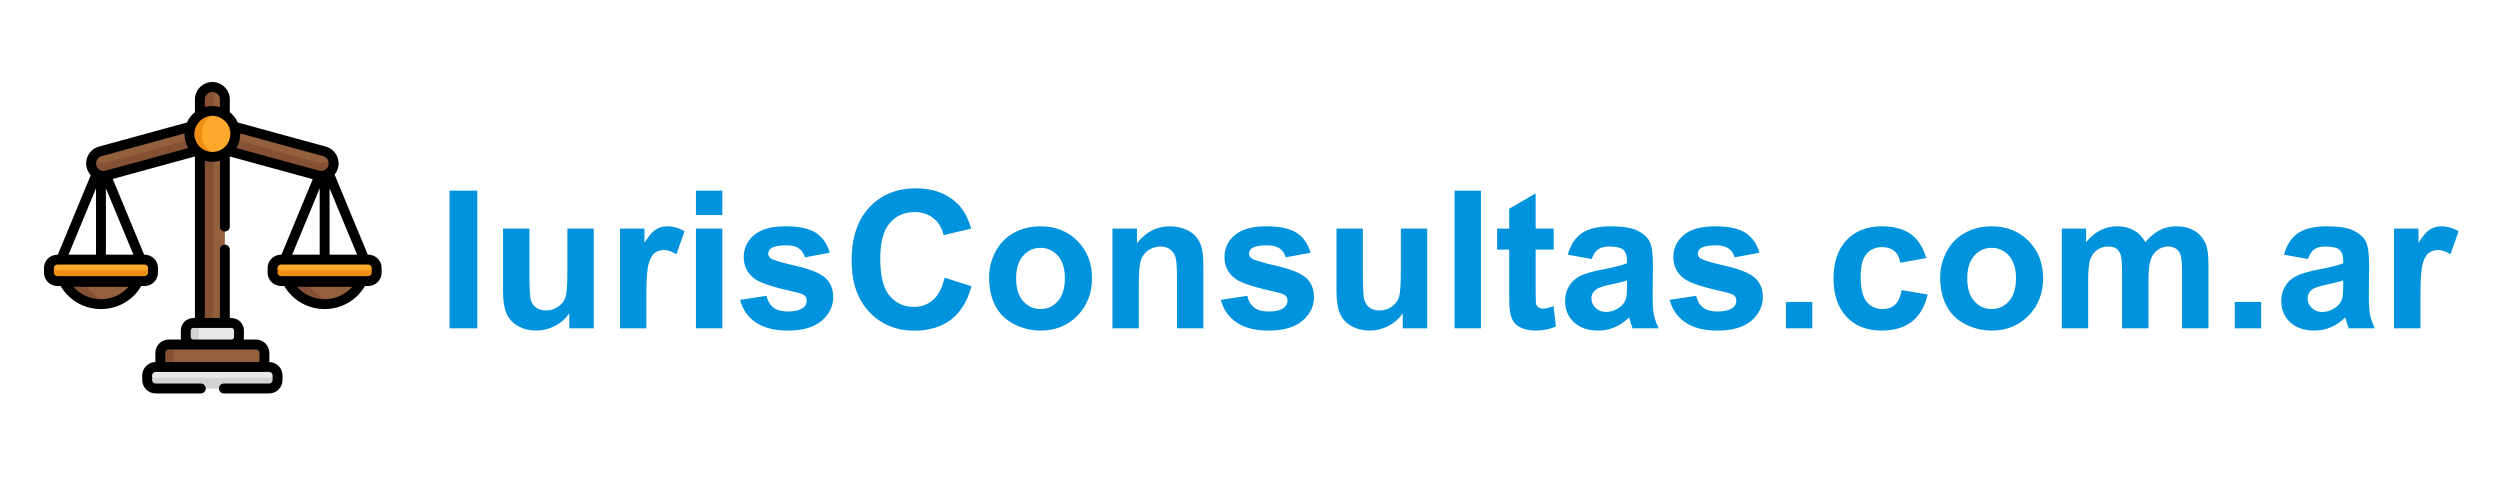 <?xml version="1.0" encoding="UTF-8"?>
<!DOCTYPE svg PUBLIC "-//W3C//DTD SVG 1.1//EN" "http://www.w3.org/Graphics/SVG/1.1/DTD/svg11.dtd">
<!-- Creator: CorelDRAW -->
<svg xmlns="http://www.w3.org/2000/svg" xml:space="preserve" width="2600px" height="500px" style="shape-rendering:geometricPrecision; text-rendering:geometricPrecision; image-rendering:optimizeQuality; fill-rule:evenodd; clip-rule:evenodd"
viewBox="0 0 2600 499.999"
 xmlns:xlink="http://www.w3.org/1999/xlink"
 version="1.1">
 <defs>
  <style type="text/css">
   <![CDATA[
    .fil7 {fill:black}
    .fil2 {fill:#845135}
    .fil1 {fill:#93603E}
    .fil6 {fill:#D1D3D3}
    .fil5 {fill:#E8E8E8}
    .fil4 {fill:#EF8F11}
    .fil3 {fill:#FFA92C}
    .fil0 {fill:#0093DD;fill-rule:nonzero}
   ]]>
  </style>
 </defs>
 <g id="Layer_x0020_1">
  <path class="fil0" d="M467.505 341.439l0 -143.166 28.9 0 0 143.166 -28.9 0zm124.533 0l0 -15.534c-3.801,5.533 -8.767,9.9 -14.901,13.101 -6.167,3.167 -12.666,4.767 -19.5,4.767 -6.966,0 -13.2,-1.534 -18.732,-4.567 -5.533,-3.066 -9.534,-7.367 -12.034,-12.9 -2.466,-5.533 -3.699,-13.2 -3.699,-22.966l0 -65.6 27.433 0 0 47.633c0,14.601 0.5,23.534 1.533,26.834 0.999,3.267 2.833,5.867 5.499,7.8 2.667,1.933 6.067,2.867 10.167,2.867 4.701,0 8.901,-1.266 12.6,-3.833 3.7,-2.601 6.234,-5.767 7.6,-9.567 1.367,-3.834 2.067,-13.167 2.067,-28l0 -43.733 27.432 0 0 103.7 -25.466 0zm80.166 0l-27.433 0 0 -103.7 25.467 0 0 14.733c4.367,-6.966 8.3,-11.566 11.766,-13.767 3.5,-2.199 7.434,-3.333 11.867,-3.333 6.267,0 12.267,1.734 18.067,5.2l-8.5 23.9c-4.6,-2.967 -8.9,-4.467 -12.867,-4.467 -3.867,0 -7.1,1.033 -9.767,3.167 -2.7,2.1 -4.767,5.934 -6.3,11.467 -1.533,5.533 -2.3,17.133 -2.3,34.766l0 32.034zm51.567 -117.767l0 -25.4 27.433 0 0 25.4 -27.433 0zm0 117.767l0 -103.7 27.433 0 0 103.7 -27.433 0zm45.899 -29.6l27.534 -4.2c1.167,5.333 3.533,9.399 7.133,12.166 3.567,2.766 8.567,4.167 15.034,4.167 7.1,0 12.432,-1.3 15.999,-3.934 2.433,-1.8 3.633,-4.266 3.633,-7.299 0,-2.1 -0.666,-3.834 -1.967,-5.2 -1.367,-1.3 -4.433,-2.5 -9.167,-3.6 -22.133,-4.866 -36.167,-9.333 -42.099,-13.367 -8.2,-5.6 -12.3,-13.4 -12.3,-23.367 0,-8.967 3.533,-16.533 10.633,-22.634 7.1,-6.132 18.099,-9.2 32.999,-9.2 14.2,0 24.768,2.334 31.668,6.933 6.9,4.633 11.633,11.467 14.232,20.534l-25.866 4.767c-1.1,-4.033 -3.2,-7.134 -6.3,-9.267 -3.1,-2.166 -7.5,-3.233 -13.233,-3.233 -7.233,0 -12.4,0.999 -15.534,3.033 -2.067,1.433 -3.099,3.3 -3.099,5.567 0,1.967 0.9,3.6 2.733,4.967 2.466,1.833 11,4.4 25.634,7.734 14.6,3.3 24.8,7.367 30.6,12.2 5.733,4.9 8.6,11.7 8.6,20.4 0,9.5 -3.966,17.7 -11.934,24.533 -7.932,6.834 -19.666,10.234 -35.232,10.234 -14.134,0 -25.3,-2.868 -33.567,-8.601 -8.233,-5.7 -13.6,-13.5 -16.134,-23.333zm212.7 -23.034l27.999 8.867c-4.299,15.633 -11.433,27.234 -21.433,34.833 -9.966,7.567 -22.666,11.367 -38.033,11.367 -19,0 -34.633,-6.5 -46.866,-19.467 -12.234,-12.999 -18.367,-30.767 -18.367,-53.267 0,-23.832 6.167,-42.333 18.466,-55.533 12.3,-13.166 28.467,-19.766 48.534,-19.766 17.499,0 31.733,5.166 42.666,15.533 6.534,6.1 11.4,14.9 14.667,26.367l-28.634 6.833c-1.667,-7.433 -5.2,-13.299 -10.6,-17.6 -5.366,-4.3 -11.9,-6.433 -19.566,-6.433 -10.6,0 -19.233,3.801 -25.833,11.433 -6.6,7.6 -9.9,19.933 -9.9,37 0,18.1 3.233,31 9.767,38.667 6.5,7.7 14.967,11.534 25.367,11.534 7.7,0 14.3,-2.434 19.833,-7.333 5.533,-4.867 9.5,-12.567 11.934,-23.034zm46.266 -0.699c0,-9.1 2.267,-17.934 6.733,-26.467 4.5,-8.5 10.867,-15.033 19.1,-19.5 8.233,-4.5 17.434,-6.767 27.6,-6.767 15.667,0 28.534,5.1 38.568,15.3 10.032,10.2 15.033,23.067 15.033,38.634 0,15.666 -5.067,28.667 -15.166,38.999 -10.134,10.334 -22.867,15.468 -38.233,15.468 -9.534,0 -18.567,-2.134 -27.201,-6.433 -8.633,-4.3 -15.2,-10.6 -19.7,-18.9 -4.467,-8.301 -6.733,-18.4 -6.733,-30.333zm28.134 1.466c0,10.3 2.433,18.166 7.333,23.634 4.866,5.466 10.899,8.199 18.066,8.199 7.167,0 13.167,-2.733 18,-8.199 4.867,-5.467 7.3,-13.4 7.3,-23.834 0,-10.134 -2.433,-17.967 -7.3,-23.433 -4.833,-5.467 -10.833,-8.2 -18,-8.2 -7.167,0 -13.2,2.733 -18.066,8.2 -4.9,5.466 -7.333,13.367 -7.333,23.633zm194.732 51.867l-27.432 0 0 -52.934c0,-11.199 -0.6,-18.433 -1.767,-21.733 -1.167,-3.266 -3.1,-5.833 -5.733,-7.667 -2.634,-1.8 -5.8,-2.733 -9.501,-2.733 -4.766,0 -9.033,1.3 -12.8,3.9 -3.767,2.634 -6.366,6.066 -7.767,10.367 -1.4,4.3 -2.1,12.234 -2.1,23.834l0 46.967 -27.433 0 0 -103.7 25.467 0 0 15.233c9.067,-11.733 20.467,-17.6 34.2,-17.6 6.033,0 11.6,1.1 16.6,3.267 5,2.199 8.799,4.967 11.366,8.367 2.568,3.399 4.368,7.233 5.367,11.532 1.033,4.3 1.533,10.434 1.533,18.433l0 64.467zm18.166 -29.6l27.534 -4.2c1.167,5.333 3.533,9.399 7.133,12.166 3.567,2.766 8.567,4.167 15.034,4.167 7.1,0 12.432,-1.3 15.999,-3.934 2.433,-1.8 3.633,-4.266 3.633,-7.299 0,-2.1 -0.666,-3.834 -1.967,-5.2 -1.367,-1.3 -4.433,-2.5 -9.167,-3.6 -22.133,-4.866 -36.167,-9.333 -42.099,-13.367 -8.2,-5.6 -12.3,-13.4 -12.3,-23.367 0,-8.967 3.533,-16.533 10.633,-22.634 7.1,-6.132 18.099,-9.2 32.999,-9.2 14.2,0 24.768,2.334 31.668,6.933 6.9,4.633 11.633,11.467 14.232,20.534l-25.866 4.767c-1.1,-4.033 -3.2,-7.134 -6.3,-9.267 -3.1,-2.166 -7.5,-3.233 -13.233,-3.233 -7.233,0 -12.4,0.999 -15.534,3.033 -2.067,1.433 -3.099,3.3 -3.099,5.567 0,1.967 0.9,3.6 2.733,4.967 2.466,1.833 11,4.4 25.634,7.734 14.6,3.3 24.8,7.367 30.6,12.2 5.733,4.9 8.6,11.7 8.6,20.4 0,9.5 -3.966,17.7 -11.934,24.533 -7.932,6.834 -19.666,10.234 -35.232,10.234 -14.134,0 -25.3,-2.868 -33.567,-8.601 -8.233,-5.7 -13.6,-13.5 -16.134,-23.333zm189.167 29.6l0 -15.534c-3.801,5.533 -8.767,9.9 -14.901,13.101 -6.167,3.167 -12.666,4.767 -19.5,4.767 -6.966,0 -13.2,-1.534 -18.732,-4.567 -5.533,-3.066 -9.534,-7.367 -12.034,-12.9 -2.466,-5.533 -3.699,-13.2 -3.699,-22.966l0 -65.6 27.433 0 0 47.633c0,14.601 0.5,23.534 1.533,26.834 0.999,3.267 2.833,5.867 5.499,7.8 2.667,1.933 6.067,2.867 10.167,2.867 4.701,0 8.901,-1.266 12.6,-3.833 3.7,-2.601 6.234,-5.767 7.6,-9.567 1.367,-3.834 2.067,-13.167 2.067,-28l0 -43.733 27.432 0 0 103.7 -25.466 0zm53.9 0l0 -143.166 27.433 0 0 143.166 -27.433 0zm103.1 -103.7l0 21.867 -18.733 0 0 41.799c0,8.467 0.167,13.4 0.533,14.8 0.367,1.4 1.167,2.533 2.433,3.467 1.267,0.9 2.833,1.367 4.633,1.367 2.567,0 6.234,-0.9 11.067,-2.634l2.334 21.267c-6.4,2.733 -13.6,4.101 -21.7,4.101 -4.933,0 -9.4,-0.834 -13.367,-2.467 -3.966,-1.667 -6.867,-3.833 -8.733,-6.467 -1.867,-2.634 -3.133,-6.2 -3.867,-10.7 -0.567,-3.167 -0.867,-9.634 -0.867,-19.334l0 -45.2 -12.6 0 0 -21.867 12.6 0 0 -20.634 27.534 -15.999 0 36.633 18.733 0zm39.566 31.634l-24.9 -4.5c2.8,-10.034 7.6,-17.434 14.434,-22.267 6.866,-4.8 17,-7.233 30.467,-7.233 12.266,0 21.366,1.467 27.366,4.367 5.967,2.9 10.2,6.567 12.633,11.034 2.434,4.466 3.667,12.633 3.667,24.566l-0.3 32.034c0,9.1 0.433,15.833 1.333,20.166 0.866,4.3 2.532,8.967 4.932,13.9l-27.167 0c-0.699,-1.833 -1.599,-4.533 -2.633,-8.1 -0.433,-1.633 -0.767,-2.7 -0.967,-3.234 -4.7,4.567 -9.699,7.968 -15.033,10.267 -5.333,2.267 -11.033,3.4 -17.1,3.4 -10.666,0 -19.1,-2.901 -25.233,-8.667 -6.167,-5.8 -9.233,-13.134 -9.233,-22 0,-5.833 1.4,-11.067 4.2,-15.666 2.799,-4.6 6.732,-8.1 11.766,-10.533 5.034,-2.434 12.333,-4.567 21.833,-6.4 12.801,-2.4 21.7,-4.667 26.634,-6.733l0 -2.733c0,-5.301 -1.3,-9.033 -3.9,-11.301 -2.6,-2.232 -7.5,-3.366 -14.733,-3.366 -4.9,0 -8.7,0.966 -11.433,2.9 -2.734,1.9 -4.933,5.267 -6.634,10.101zm36.7 22.266c-3.5,1.167 -9.066,2.567 -16.7,4.2 -7.6,1.633 -12.567,3.234 -14.934,4.767 -3.567,2.567 -5.367,5.766 -5.367,9.666 0,3.867 1.434,7.167 4.3,9.967 2.867,2.799 6.5,4.2 10.934,4.2 4.967,0 9.666,-1.633 14.166,-4.867 3.334,-2.466 5.5,-5.499 6.534,-9.099 0.733,-2.334 1.067,-6.801 1.067,-13.367l0 -5.467zm44.366 20.2l27.534 -4.2c1.167,5.333 3.533,9.399 7.133,12.166 3.567,2.766 8.567,4.167 15.034,4.167 7.1,0 12.432,-1.3 15.999,-3.934 2.433,-1.8 3.633,-4.266 3.633,-7.299 0,-2.1 -0.666,-3.834 -1.967,-5.2 -1.367,-1.3 -4.433,-2.5 -9.167,-3.6 -22.133,-4.866 -36.167,-9.333 -42.099,-13.367 -8.2,-5.6 -12.3,-13.4 -12.3,-23.367 0,-8.967 3.533,-16.533 10.633,-22.634 7.1,-6.132 18.099,-9.2 32.999,-9.2 14.2,0 24.768,2.334 31.668,6.933 6.9,4.633 11.633,11.467 14.232,20.534l-25.866 4.767c-1.1,-4.033 -3.2,-7.134 -6.3,-9.267 -3.1,-2.166 -7.5,-3.233 -13.233,-3.233 -7.233,0 -12.4,0.999 -15.534,3.033 -2.067,1.433 -3.099,3.3 -3.099,5.567 0,1.967 0.9,3.6 2.733,4.967 2.466,1.833 11,4.4 25.634,7.734 14.6,3.3 24.8,7.367 30.6,12.2 5.733,4.9 8.6,11.7 8.6,20.4 0,9.5 -3.966,17.7 -11.934,24.533 -7.932,6.834 -19.666,10.234 -35.232,10.234 -14.134,0 -25.3,-2.868 -33.567,-8.601 -8.233,-5.7 -13.6,-13.5 -16.134,-23.333zm120.9 29.6l0 -27.433 27.433 0 0 27.433 -27.433 0zm145.999 -73.034l-27.066 4.867c-0.9,-5.4 -2.967,-9.467 -6.2,-12.201 -3.234,-2.733 -7.401,-4.1 -12.534,-4.1 -6.867,0 -12.3,2.367 -16.366,7.067 -4.067,4.734 -6.1,12.633 -6.1,23.7 0,12.3 2.067,21 6.201,26.067 4.133,5.067 9.666,7.599 16.634,7.599 5.233,0 9.467,-1.466 12.8,-4.433 3.333,-2.967 5.667,-8.067 7.033,-15.267l26.967 4.567c-2.8,12.366 -8.2,21.732 -16.134,28.032 -7.933,6.334 -18.567,9.468 -31.933,9.468 -15.166,0 -27.266,-4.767 -36.266,-14.334 -9.034,-9.567 -13.534,-22.833 -13.534,-39.767 0,-17.1 4.534,-30.433 13.567,-39.966 9.066,-9.567 21.3,-14.334 36.733,-14.334 12.633,0 22.666,2.733 30.132,8.166 7.434,5.434 12.801,13.734 16.067,24.867zm14.433 19.701c0,-9.1 2.267,-17.934 6.733,-26.467 4.5,-8.5 10.867,-15.033 19.1,-19.5 8.233,-4.5 17.434,-6.767 27.6,-6.767 15.667,0 28.534,5.1 38.568,15.3 10.032,10.2 15.033,23.067 15.033,38.634 0,15.666 -5.067,28.667 -15.166,38.999 -10.134,10.334 -22.867,15.468 -38.233,15.468 -9.534,0 -18.567,-2.134 -27.201,-6.433 -8.633,-4.3 -15.2,-10.6 -19.7,-18.9 -4.467,-8.301 -6.733,-18.4 -6.733,-30.333zm28.134 1.466c0,10.3 2.433,18.166 7.333,23.634 4.866,5.466 10.899,8.199 18.066,8.199 7.167,0 13.167,-2.733 18,-8.199 4.867,-5.467 7.3,-13.4 7.3,-23.834 0,-10.134 -2.433,-17.967 -7.3,-23.433 -4.833,-5.467 -10.833,-8.2 -18,-8.2 -7.167,0 -13.2,2.733 -18.066,8.2 -4.9,5.466 -7.333,13.367 -7.333,23.633zm98.333 -51.833l25.3 0 0 14.133c9.033,-11 19.833,-16.5 32.333,-16.5 6.633,0 12.4,1.367 17.267,4.1 4.9,2.734 8.901,6.867 12.033,12.4 4.534,-5.533 9.467,-9.666 14.734,-12.4 5.267,-2.733 10.899,-4.1 16.899,-4.1 7.6,0 14.067,1.567 19.334,4.667 5.267,3.067 9.2,7.633 11.8,13.6 1.899,4.433 2.833,11.6 2.833,21.5l0 66.3 -27.433 0 0 -59.267c0,-10.3 -0.933,-16.933 -2.833,-19.933 -2.533,-3.9 -6.433,-5.867 -11.7,-5.867 -3.867,0 -7.467,1.167 -10.867,3.534 -3.366,2.333 -5.799,5.766 -7.299,10.299 -1.5,4.533 -2.267,11.667 -2.267,21.433l0 49.8 -27.433 0 0 -56.834c0,-10.1 -0.5,-16.599 -1.467,-19.533 -0.966,-2.934 -2.5,-5.1 -4.533,-6.534 -2.067,-1.433 -4.833,-2.166 -8.367,-2.166 -4.233,0 -8.033,1.134 -11.4,3.433 -3.4,2.267 -5.833,5.567 -7.3,9.867 -1.466,4.299 -2.199,11.4 -2.199,21.366l0 50.4 -27.433 0 0 -103.7zm179.9 103.7l0 -27.433 27.433 0 0 27.433 -27.433 0zm76.065 -72.066l-24.9 -4.5c2.8,-10.034 7.6,-17.434 14.434,-22.267 6.866,-4.8 17,-7.233 30.467,-7.233 12.266,0 21.366,1.467 27.366,4.367 5.967,2.9 10.2,6.567 12.633,11.034 2.434,4.466 3.667,12.633 3.667,24.566l-0.3 32.034c0,9.1 0.433,15.833 1.333,20.166 0.866,4.3 2.532,8.967 4.932,13.9l-27.167 0c-0.699,-1.833 -1.599,-4.533 -2.633,-8.1 -0.433,-1.633 -0.767,-2.7 -0.967,-3.234 -4.7,4.567 -9.699,7.968 -15.033,10.267 -5.333,2.267 -11.033,3.4 -17.1,3.4 -10.666,0 -19.1,-2.901 -25.233,-8.667 -6.167,-5.8 -9.233,-13.134 -9.233,-22 0,-5.833 1.4,-11.067 4.2,-15.666 2.799,-4.6 6.732,-8.1 11.766,-10.533 5.034,-2.434 12.333,-4.567 21.833,-6.4 12.801,-2.4 21.7,-4.667 26.634,-6.733l0 -2.733c0,-5.301 -1.3,-9.033 -3.9,-11.301 -2.6,-2.232 -7.5,-3.366 -14.733,-3.366 -4.9,0 -8.7,0.966 -11.433,2.9 -2.734,1.9 -4.933,5.267 -6.634,10.101zm36.7 22.266c-3.5,1.167 -9.066,2.567 -16.7,4.2 -7.6,1.633 -12.567,3.234 -14.934,4.767 -3.567,2.567 -5.367,5.766 -5.367,9.666 0,3.867 1.434,7.167 4.3,9.967 2.867,2.799 6.5,4.2 10.934,4.2 4.967,0 9.666,-1.633 14.166,-4.867 3.334,-2.466 5.5,-5.499 6.534,-9.099 0.733,-2.334 1.067,-6.801 1.067,-13.367l0 -5.467zm80.3 49.8l-27.433 0 0 -103.7 25.467 0 0 14.733c4.367,-6.966 8.3,-11.566 11.766,-13.767 3.5,-2.199 7.434,-3.333 11.867,-3.333 6.267,0 12.267,1.734 18.067,5.2l-8.5 23.9c-4.6,-2.967 -8.9,-4.467 -12.867,-4.467 -3.867,0 -7.1,1.033 -9.767,3.167 -2.7,2.1 -4.767,5.934 -6.3,11.467 -1.533,5.533 -2.3,17.133 -2.3,34.766l0 32.034z"/>
  <g id="_119165968">
   <g>
    <path id="_85165368" class="fil1" d="M66.534 291.779c16.368,30.868 60.591,30.847 76.951,0l-76.951 0z"/>
    <path id="_85165488" class="fil1" d="M376.096 291.779c-16.374,30.874 -60.599,30.84 -76.951,0l76.951 0z"/>
   </g>
   <g>
    <path id="_120563424" class="fil2" d="M85.28 291.779l-18.747 0c9.067,17.099 28.467,26.41 47.848,22.154 -12.632,-2.773 -23.205,-11.033 -29.101,-22.154z"/>
    <path id="_120563568" class="fil2" d="M317.892 291.779l-18.747 0c9.067,17.099 28.468,26.411 47.849,22.154 -12.631,-2.773 -23.205,-11.033 -29.102,-22.154z"/>
   </g>
   <path id="_120563688" class="fil1" d="M220.862 90.442c-7.178,0 -12.993,5.819 -12.993,12.996 0,11.913 0,4.009 0,15.8l0 6.402 0 33.685 0 6.402 0 115.698 0 6.4 0 48.084 0 6.402 25.989 0 0 -6.402 0 -48.084 0 -6.4c0,-7.701 0,-170.235 0,-177.988 -0.001,-7.175 -5.818,-12.995 -12.996,-12.995z"/>
   <path id="_120563832" class="fil2" d="M221.974 287.825l0 -6.4c0,-20.401 0,-156.662 0,-177.988 0,-4.574 2.369,-8.589 5.941,-10.905 -8.622,-5.589 -20.048,0.615 -20.048,10.905 0,9.324 0,-2.134 0,7.804l0 7.996 0 6.402 0 33.685 0 6.402 0 115.698 0 6.4 0 48.084 0 6.402 14.107 0 0 -6.402 0 -48.083z"/>
   <g>
    <path id="_120564216" class="fil1" d="M337.428 157.414c-66.924,-18.325 -95.968,-26.399 -95.968,-26.399 2.919,8.731 0.626,18.622 -6.491,25.169 8.002,2.191 0.8,0.201 41.692,11.537 11.153,3.054 41.758,11.434 53.904,14.76 6.922,1.896 14.07,-2.182 15.966,-9.103 1.894,-6.922 -2.18,-14.07 -9.103,-15.965z"/>
    <path id="_120564360" class="fil1" d="M199.029 138.595c0,-2.65 0.438,-5.197 1.234,-7.579 0,0 -31.435,8.728 -95.968,26.396 -6.921,1.896 -10.997,9.043 -9.103,15.966 1.896,6.921 9.044,10.997 15.965,9.102 64.88,-17.765 45.52,-12.435 89.412,-24.604l6.187 -1.694c-4.748,-4.365 -7.727,-10.628 -7.727,-17.588z"/>
   </g>
   <g>
    <path id="_120564720" class="fil2" d="M330.565 168.913c-64.445,-17.647 -43.995,-12.012 -88.621,-24.384 -1.163,4.548 -3.626,8.575 -6.976,11.655 8.002,2.192 0.8,0.201 41.692,11.538 11.153,3.054 41.758,11.434 53.904,14.759 11.356,3.11 20.619,-9.321 14.504,-19.311 -2.944,4.804 -8.798,7.305 -14.504,5.743z"/>
    <path id="_120564864" class="fil2" d="M199.779 144.529c-42.873,11.885 -24.269,6.764 -88.622,24.384 -5.707,1.563 -11.561,-0.94 -14.503,-5.744 -6.124,10.006 3.161,22.42 14.503,19.312 64.88,-17.765 45.52,-12.435 89.412,-24.604l6.187 -1.694c-3.351,-3.08 -5.813,-7.108 -6.977,-11.655z"/>
   </g>
   <g>
    <path id="_120565224" class="fil3" d="M159.151 283.552c0,4.847 -3.931,8.779 -8.779,8.779l-90.725 0c-4.848,0 -8.779,-3.931 -8.779,-8.779l0 -4.799c0,-4.85 3.932,-8.78 8.779,-8.78l90.725 0c4.848,0 8.779,3.931 8.779,8.78l0 4.799z"/>
    <path id="_120565368" class="fil3" d="M283.477 283.552c0,4.847 3.932,8.779 8.78,8.779l90.725 0c4.847,0 8.78,-3.931 8.78,-8.779l0 -4.799c0,-4.85 -3.932,-8.78 -8.78,-8.78l-90.724 0c-4.848,0 -8.78,3.931 -8.78,8.78l-0.001 4.799z"/>
   </g>
   <g>
    <path id="_120565728" class="fil4" d="M150.372 281.152l-90.725 0c-3.722,0 -6.894,-2.321 -8.172,-5.589 -0.745,1.907 -0.607,2.771 -0.607,7.989 0,4.847 3.932,8.779 8.779,8.779l90.725 0c4.848,0 8.779,-3.931 8.779,-8.779 0,-5.199 0.142,-6.074 -0.607,-7.989 -1.277,3.268 -4.449,5.589 -8.172,5.589z"/>
    <path id="_120565872" class="fil4" d="M382.982 281.152l-90.724 0c-3.722,0 -6.895,-2.321 -8.173,-5.589 -0.75,1.918 -0.607,2.806 -0.607,7.989 0,4.847 3.932,8.779 8.78,8.779l90.724 0c4.847,0 8.78,-3.931 8.78,-8.779l0 -4.799c0,-1.127 -0.221,-2.202 -0.607,-3.191 -1.278,3.269 -4.452,5.59 -8.173,5.59z"/>
   </g>
   <path id="_120565320" class="fil5" d="M240.643 335.909l-39.563 0c-4.358,0 -7.891,3.534 -7.891,7.891l0 6.576 0 13.118 55.346 0 0 -13.118 0 -6.576c0.001,-4.358 -3.534,-7.891 -7.892,-7.891z"/>
   <path id="_120565992" class="fil6" d="M206.843 343.8c0,-4.358 3.533,-7.891 7.892,-7.891l-13.656 0c-4.358,0 -7.891,3.534 -7.891,7.891l0 6.576 0 13.118 13.655 0 0 -13.118 0 -6.576z"/>
   <circle id="_120566376" class="fil3" cx="220.865" cy="139.282" r="23.89"/>
   <path id="_120566448" class="fil4" d="M209.966 139.282c0,-10.942 7.358,-20.159 17.393,-22.99 -15.311,-4.317 -30.387,7.215 -30.387,22.99 0,15.777 15.079,27.307 30.387,22.99 -10.036,-2.832 -17.393,-12.048 -17.393,-22.99z"/>
   <path id="_120566616" class="fil1" d="M266.225 358.268l-90.724 0c-4.85,0 -8.78,3.932 -8.78,8.781l0 4.799 0 11.891 108.285 0 0 -11.891 0 -4.799c-0.001,-4.85 -3.932,-8.781 -8.78,-8.781z"/>
   <path id="_120566760" class="fil2" d="M180.376 367.048c0,-4.848 3.931,-8.78 8.78,-8.78l-13.656 0c-4.848,0 -8.779,3.932 -8.779,8.78l0 4.799 0 11.891 13.655 0 0 -11.891 0 -4.799z"/>
   <path id="_120567048" class="fil5" d="M279.881 381.681l-27.313 0 -63.412 0 -27.313 0c-4.848,0 -8.779,3.932 -8.779,8.78l0 4.8c0,4.847 3.931,8.779 8.779,8.779l27.313 0 63.412 0 27.313 0c4.847,0 8.779,-3.932 8.779,-8.779l0 -4.8c0,-4.85 -3.931,-8.78 -8.779,-8.78z"/>
   <path id="_120567192" class="fil6" d="M279.881 392.861l-27.313 0 -63.412 0 -27.313 0c-3.722,0 -6.894,-2.321 -8.172,-5.589 -0.387,0.99 -0.607,2.065 -0.607,3.19l0 4.8c0,4.847 3.931,8.779 8.779,8.779l27.313 0 63.412 0 27.313 0c4.847,0 8.779,-3.932 8.779,-8.78l0 -4.799c0,-1.127 -0.22,-2.202 -0.607,-3.191 -1.277,3.269 -4.45,5.59 -8.172,5.59z"/>
   <path id="_120567264" class="fil7" d="M382.977 264.823l-0.497 0 -34.533 -83.319c8.456,-10.18 3.446,-25.606 -9.167,-29.06l-91.434 -25.034c-1.9,-4.226 -4.779,-7.918 -8.352,-10.785l0 -13.197c0,-10.002 -8.137,-18.138 -18.139,-18.138 -10,0 -18.137,8.137 -18.137,18.138l0 13.197c-3.573,2.867 -6.452,6.559 -8.353,10.786l-91.436 25.034c-13.061,3.576 -17.765,19.758 -8.55,29.761l-34.242 82.616c-8.844,0 -14.419,6.743 -14.419,13.924l0 4.799c0,7.678 6.246,13.923 13.924,13.923l3.419 0c18.828,31.98 65.086,31.925 83.884,0l3.422 0c7.678,0 13.924,-6.244 13.924,-13.923l0 -4.799c0,-7.157 -5.548,-13.924 -14.42,-13.924l-32.614 -78.689 85.461 -23.398 0 168.021 -1.645 0c-7.186,0 -13.035,5.848 -13.035,13.036 0,7.093 -0.083,7.567 0.298,9.324l-12.842 0c-7.678,0 -13.924,6.246 -13.924,13.925l0 9.501c-7.554,0.144 -13.657,6.322 -13.657,13.912l0 4.799c0,7.677 6.244,13.924 13.924,13.924l47.016 0c2.842,0 5.143,-2.303 5.143,-5.144 0,-2.842 -2.302,-5.144 -5.143,-5.144l-47.016 0c-2.006,0 -3.637,-1.631 -3.637,-3.637l0 -4.799c0,-2.006 1.631,-3.638 3.637,-3.638l4.877 0c4.312,0 106.204,0 113.16,0 2.004,0 3.637,1.632 3.637,3.638l0 4.799c0,2.006 -1.631,3.637 -3.637,3.637l-47.017 0c-2.842,0 -5.144,2.302 -5.144,5.143 0,2.842 2.303,5.144 5.144,5.144l47.017 0.001c7.677,0 13.924,-6.246 13.924,-13.924l0 -4.8c0,-7.587 -6.102,-13.767 -13.656,-13.911l0 -9.502c0,-7.678 -6.246,-13.925 -13.924,-13.925l-12.843 0.001c0.374,-1.734 0.298,-2.141 0.298,-9.324 0,-7.187 -5.848,-13.036 -13.037,-13.036l-1.644 0 0 -71.145c0,-2.843 -2.302,-5.144 -5.143,-5.144 -2.842,0 -5.144,2.302 -5.144,5.144l0 71.146 -15.702 0 0 -163.527c4.954,1.414 10.651,1.434 15.702,-0.001l0 68.376c0,2.842 2.303,5.144 5.144,5.144 2.842,0 5.143,-2.303 5.143,-5.144l0 -72.871 86.272 23.622 -32.517 78.463c-8.846,0 -14.419,6.745 -14.419,13.924l0 4.8c0,7.677 6.247,13.923 13.925,13.923l3.42 0c18.823,31.973 65.08,31.932 83.884,0l3.42 0c7.677,0 13.924,-6.246 13.924,-13.923l0 -4.8c-0.001,-7.677 -6.247,-13.923 -13.925,-13.923zm-283.117 -68.969l0 68.969 -28.586 0 28.586 -68.969zm-23.548 102.435l57.384 0c-15.25,17.179 -42.15,17.165 -57.384,0zm74.055 -23.178c2.004,0 3.637,1.631 3.637,3.637l0 4.799c0,2.006 -1.631,3.637 -3.637,3.637l-90.725 -0.001c-2.004,0 -3.637,-1.63 -3.637,-3.635l0 -4.8c0,-2.004 1.631,-3.635 3.637,-3.635 2.418,0 84.693,0 86.792,0 0,0 3.909,0 3.933,0zm-11.634 -10.287l-28.586 0 0 -68.971 28.586 68.971zm-30.302 -87.077c-1.918,0.183 -3.529,-0.314 -5.12,-1.319 -5.576,-3.801 -4.058,-12.308 2.336,-14.061l86.179 -23.594c-0.084,5.17 1.217,10.46 3.993,15.187 -90.141,24.681 -86.255,23.681 -87.389,23.787zm104.575 -74.316c0,-4.33 3.522,-7.851 7.85,-7.851 4.33,0 7.851,3.522 7.851,7.851l0 7.887c-5.069,-1.426 -10.669,-1.424 -15.702,0l0 -7.887 0.001 0zm53.213 259.975c2.006,0 3.637,1.631 3.637,3.638l0 9.488 -97.996 0 0 -9.489c0,-2.006 1.63,-3.638 3.635,-3.638 4.482,0.001 87.266,0.001 90.724,0.001zm-25.583 -22.358c1.515,0 2.748,1.233 2.748,2.747l0 6.576c0,1.515 -1.233,2.748 -2.748,2.748l-39.563 -0.001c-1.514,0 -2.747,-1.233 -2.747,-2.747l0 -6.576c0,-1.515 1.233,-2.748 2.747,-2.748 4.721,0.001 34.938,0.001 39.563,0.001zm-18.566 -183.067c-7.267,0.47 -14.021,-3.292 -17.534,-9.496 -9.35,-16.58 9.659,-35.55 26.317,-25.056 15.392,9.749 9.171,33.431 -8.784,34.552zm120.687 37.874l28.586 68.969 -28.586 0 0 -68.969zm-96.865 -41.894c2.772,-4.772 4.077,-9.961 3.993,-15.187l86.177 23.594c4.176,1.143 6.643,5.471 5.5,9.646 -1.064,3.885 -4.962,6.257 -8.189,5.615 -0.451,-0.091 -0.904,-0.12 -1.345,-0.092 -0.537,-0.135 -85.236,-23.329 -86.137,-23.576zm86.577 41.889l0 68.974 -28.587 0 28.587 -68.974zm-23.548 102.439l57.383 0c-15.248,17.18 -42.149,17.165 -57.383,0zm77.689 -14.742c0,2.004 -1.631,3.635 -3.635,3.635l-90.725 0c-2.006,0 -3.638,-1.63 -3.638,-3.635l0 -4.8c0,-2.004 1.631,-3.635 3.638,-3.635 2.417,0 84.693,0 86.792,0 0.005,-0.001 0.011,-0.001 0.014,0l3.92 0c2.004,0 3.637,1.631 3.637,3.637l-0.002 4.799 0 0z"/>
   <g>
   </g>
   <g>
   </g>
   <g>
   </g>
   <g>
   </g>
   <g>
   </g>
   <g>
   </g>
   <g>
   </g>
   <g>
   </g>
   <g>
   </g>
   <g>
   </g>
   <g>
   </g>
   <g>
   </g>
   <g>
   </g>
   <g>
   </g>
   <g>
   </g>
  </g>
 </g>
</svg>
